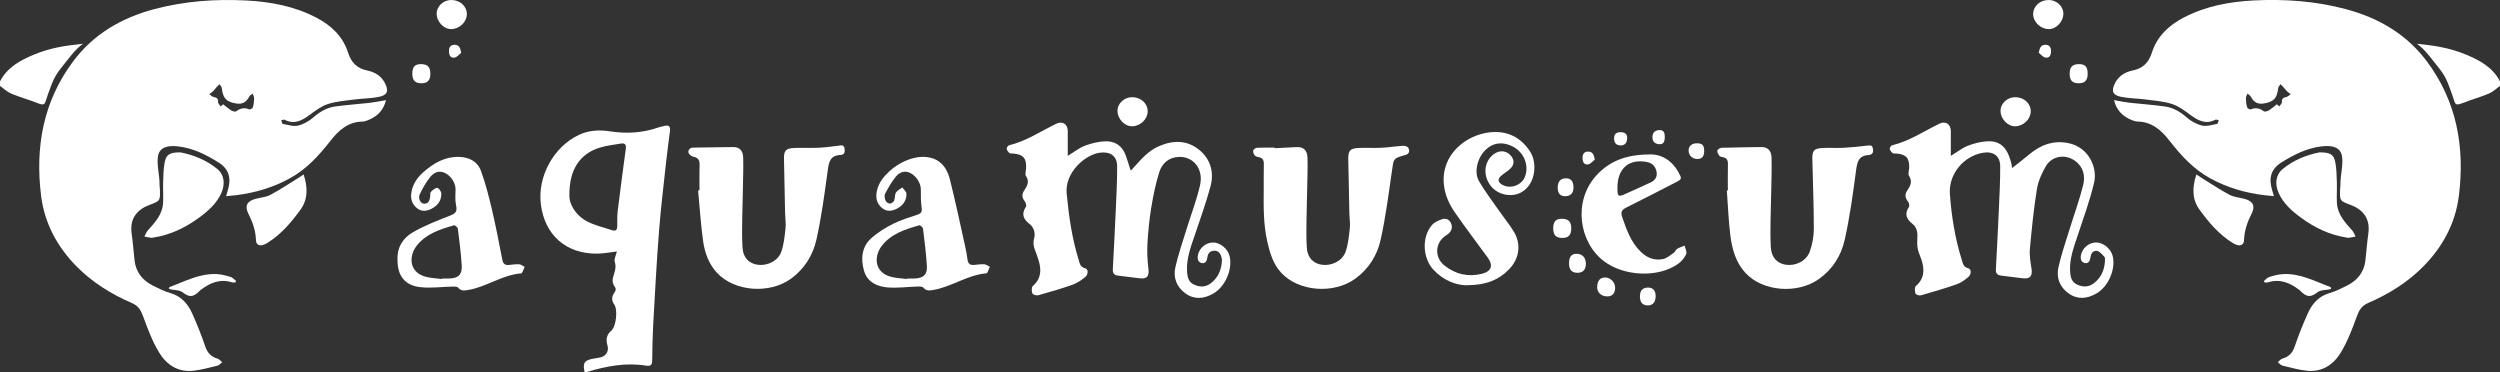 <?xml version="1.0" encoding="utf-8"?>
<!-- Generator: Adobe Illustrator 23.0.6, SVG Export Plug-In . SVG Version: 6.00 Build 0)  -->
<svg version="1.1" id="レイヤー_1" xmlns="http://www.w3.org/2000/svg" xmlns:xlink="http://www.w3.org/1999/xlink" x="0px"
	 y="0px" viewBox="0 0 2219.56 330.26" style="enable-background:new 0 0 2219.56 330.26;" xml:space="preserve">
<rect x="0" y="0" width="2219.56" height="330.26" fill="#333333" stroke="none"/>
<style type="text/css">
	.st0{fill:#FFFFFF;}
</style>
<g>
	<path class="st0" d="M519,330.26c-1.79-7.93-0.2-10.4,7.61-11.81c2.29-0.41,4.63-0.67,6.88-1.25c4.61-1.18,7.23-5.64,5.92-10.19
		c-1.49-5.17-1.28-9.45,3.31-13.45c4.42-3.85,5.88-18.66,2.64-23.18c-2.74-3.82-2.21-7.27,0.13-10.59c1.66-2.35,1.46-3.73-0.22-6.05
		c-1.22-1.69-1.69-4.63-1.19-6.71c1.14-4.78,3.51-9.07,1.75-14.49c-0.82-2.54,1.1-5.97,1.84-9.27c-6.16,0.7-11.86,1.86-17.56,1.91
		c-27.52,0.26-46.45-16.46-49.91-43.72c-3.15-24.8,11.31-51.12,33.77-61.72c8.83-4.17,18.3-4.59,27.44-3.16
		c14.86,2.32,29.15,1.46,43.28-3.48c1.72-0.6,3.56-0.87,5.33-1.33c3.94-1.02,5.28,0.75,4.81,4.46c-1.06,8.42-2.25,16.83-3.17,25.26
		c-2.3,21.33-4.93,42.65-6.6,64.03c-2.15,27.52-3.58,55.1-5.13,82.66c-0.59,10.46-0.76,20.96-0.89,31.44
		c-0.05,3.94-0.79,5.72-5.45,4.98c-17.99-2.86-35.42,0.44-52.6,5.65C520.33,330.26,519.67,330.26,519,330.26z M505.51,173.9
		c-0.14,6.36,4.52,16.56,15.34,22.46c6.89,3.76,14.92,5.46,22.46,8.01c3.66,1.23,4.74-0.6,4.72-4.01
		c-0.02-4.49-0.12-9.03,0.43-13.47c2.25-18.33,4.67-36.63,7.16-54.93c0.52-3.78-1.08-5.06-4.42-4.5
		c-6.23,1.03-12.58,1.76-18.59,3.58C515.18,136.29,505.17,150.21,505.51,173.9z"/>
	<path class="st0" d="M0,72.26c6.48-12.52,18.02-18.75,30.28-23.83c14.4-5.96,27.71-7.98,43.55-9.58
		c-6.6,4.14-13.78,14.36-18.32,19.92c-7.86,9.63-8.76,13.75-13.08,25.36c-2.77,7.46-1.61,10.4-9.05,7.44
		c-7.71-3.07-15.78-5.25-23.43-8.45C6.32,81.59,3.3,78.59,0,76.26C0,74.92,0,73.59,0,72.26z"/>
	<path class="st0" d="M342.67,88.92c-2.25,9.34-7.95,14.6-15.94,17.78c-1.53,0.61-3.21,1.2-4.82,1.23
		c-12.79,0.22-21.12,7.6-28.47,17.01c-10.28,13.18-21.4,25.38-36.46,33.57c-14.74,8.02-30.38,12.61-46.88,14.72
		c-2.89,0.37-5.8,0.59-9.36,0.95c0.63-2.2,1-3.61,1.44-4.99c3.36-10.65,1.29-19.01-8-24.86c-10.99-6.91-22.64-12.8-35.9-14.36
		c-9.03-1.06-16.92,0.45-18.12,9.27c-1.02,7.51,1.7,17.08,1.49,24.7c-0.04,1.32,0.26,2.65,0.31,3.98
		c0.32,10.32,0.36,10.44-9.1,13.94c-10.33,3.83-17.95,11.42-15.98,25.39c1.11,7.9,1.71,15.87,2.57,23.81
		c1.17,10.78,7.26,18.03,16.66,22.69c4.92,2.44,9.91,4.96,15.15,6.45c9.94,2.83,15.73,9.8,19.62,18.57
		c4.18,9.42,8.06,19.02,11.34,28.78c1.96,5.85,5.3,9.26,11.08,10.91c1.5,0.43,2.66,2.07,3.98,3.15c-1.41,1.04-2.67,2.65-4.24,3.03
		c-7.1,1.73-14.22,3.69-21.45,4.51c-13.67,1.54-23.87-5.49-30.41-16.35c-5.94-9.85-10.08-20.9-14.04-31.78
		c-2.05-5.65-4.22-9.5-10.21-12.08c-18.16-7.82-34.91-18.21-48.87-32.36c-17.2-17.43-28.51-38.28-31.56-62.74
		c-5.39-43.2,1.83-83.78,28.43-119.34c18.16-24.28,43-38.69,72.08-46.41c26.84-7.13,54.2-9.1,81.74-7.66
		c21.55,1.12,42.66,5.05,62.13,15.23c13.2,6.9,23.51,16.56,28.12,30.96c2.84,8.86,7.85,14.1,17.1,15.98
		c6.46,1.31,12.19,4.57,15.48,10.84c3.84,7.32,2.51,11.06-5.53,12.63c-6.98,1.36-14.22,1.31-21.3,2.24c-7.89,1.03-16,1.61-23.5,4.01
		c-5.82,1.86-11.12,5.83-16.14,9.54c-6.9,5.09-13.66,8.97-22.37,4.46c-0.74-0.38-1.99,0.24-3.01,0.4c0.42,1.13,0.67,3.12,1.28,3.24
		c4.48,0.83,9.31,2.52,13.47,1.55c4.95-1.15,9.97-3.98,13.83-7.37c5.74-5.05,11.99-8.6,19.37-9.63c10.2-1.43,20.5-2.08,30.74-3.23
		C332.87,90.76,337.26,89.83,342.67,88.92z M195.99,94.53c0.69-0.65,1.38-1.31,2.07-1.96c2.43,1.86,4.74,3.91,7.33,5.51
		c1.19,0.74,3.47,1.36,4.3,0.74c3.67-2.72,7.25-3.58,11.58-1.69c0.72,0.32,2.95-0.92,3.22-1.82c0.76-2.55,1.09-5.3,1.14-7.97
		c0.03-1.41-0.88-2.85-1.37-4.27c-1.02,0.9-2.42,1.6-3,2.72c-2.62,5.02-6.24,7.01-11.68,6.07c-8.84-1.53-11.59-4.58-12.67-13.68
		c-0.14-1.21-1.32-2.29-2.01-3.43c-0.87,0.88-1.77,1.73-2.6,2.64c-1.11,1.24-2.09,2.61-3.28,3.77c-0.96,0.93-2.14,1.63-3.22,2.43
		c1.27,0.87,2.45,2.21,3.84,2.51c2.62,0.56,4.23,1.22,3.97,4.48C193.49,91.82,195.14,93.21,195.99,94.53z"/>
	<path class="st0" d="M1731.98,138.39c5.73-3.49,10.12-7.02,15.13-8.99c5.46-2.14,11.45-3.62,17.28-3.96
		c9.65-0.56,15.7,3.91,19.17,12.86c1.6,4.13,2.77,8.42,2.74,10.96c5.06-4.01,10.22-7.89,15.16-12.05
		c10.38-8.74,21.89-13.01,35.58-9.99c17.59,3.89,25.21,21.85,22.2,34.72c-3.71,15.82-9.35,31.21-14.46,46.68
		c-3.5,10.61-7.62,20.99-6.88,32.5c0.31,4.74,1.21,9.06,5.82,11.35c5.12,2.54,10.39,2.68,15.13-0.9c6.7-5.06,9.66-12.12,10.01-20.35
		c0.05-1.13,0.03-2.67-0.64-3.36c-1.93-1.97-4.02-4.68-6.4-5.11c-3.14-0.57-5.38,1.9-5.81,5.48c-0.36,3.01-1.66,6.11-5.17,5.28
		c-3.41-0.81-3.98-4.09-3.23-7.37c1.41-6.16,7.11-10.82,13.3-10.87c6.39-0.05,13.24,5.57,14.8,12.12
		c2.79,11.76-3.91,27.2-14.55,33.23c-8.13,4.61-16.48,5.6-24.49-0.03c-8.02-5.65-11.19-14.03-9.15-23.26
		c2.54-11.48,6.48-22.66,9.94-33.93c4-13.02,8.71-25.85,12.01-39.03c2.06-8.24,0.2-16.42-7.51-21.77
		c-8.74-6.07-20.36-4.12-25.68,5.08c-3.6,6.23-6.75,13.25-7.88,20.28c-2.81,17.55-4.62,35.29-6.23,53
		c-0.52,5.69,0.52,11.59,1.41,17.31c1.07,6.87-1.13,9.61-7.89,8.78c-6.27-0.77-12.54-1.6-18.82-2.32c-3.33-0.38-5.1-1.83-4.9-5.47
		c0.95-17.6,1.86-35.2,2.64-52.81c0.57-12.96,1.28-25.94,1.21-38.9c-0.05-9.09-6.12-13.43-15.12-11.95
		c-17.37,2.86-30.81,18.97-29.55,36.6c1.43,19.96,4.62,39.69,10.64,58.85c0.93,2.97,1.26,5.98,5.69,7.15
		c3.01,0.79,2.64,5.42,0.21,7.57c-3.06,2.69-6.62,5.25-10.41,6.59c-10.52,3.7-21.23,6.83-31.96,9.89c-1.39,0.39-4.39-0.65-4.71-1.66
		c-0.65-2.03-0.91-5.55,0.29-6.59c7.67-6.61,7.87-14.53,5.08-23.22c-1.02-3.17-2.57-6.2-3.26-9.43c-0.62-2.93-0.68-6.06-0.47-9.06
		c0.36-5.19-0.01-10.13-4.37-13.59c-5.32-4.22-7.27-8.74-3.1-14.96c0.68-1.01,0.13-3.61-0.77-4.75c-2.62-3.32-3.13-6.29-0.64-9.96
		c2.63-3.89,4.81-7.83,1.51-12.85c-1.1-1.67,0.05-4.81,0.13-7.28c0.28-8.5-2.69-11.84-11.2-12.59c-1.16-0.1-2.63,0.23-3.41-0.36
		c-1.18-0.9-2.39-2.35-2.63-3.73c-0.17-0.96,1.09-2.97,2.03-3.19c15.31-3.71,28.26-12.54,42.17-19.26
		c5.41-2.62,10.02,0.52,10.01,6.62C1731.97,123.47,1731.98,130.55,1731.98,138.39z"/>
	<path class="st0" d="M947.98,138.38c5.79-3.52,10.18-7.09,15.2-9c5.63-2.15,11.79-3.63,17.79-3.91
		c8.76-0.41,15.37,3.81,18.46,12.44c1.51,4.21,2.8,8.51,4.46,13.59c1.24-1.32,2.29-2.38,3.28-3.49c6.34-7.08,12.6-14.21,21.61-18.16
		c12.57-5.5,25.02-5.65,35.85,3.14c10.16,8.25,13.44,20.01,10.07,32.5c-3.94,14.6-9.08,28.88-13.93,43.22
		c-3.58,10.58-7.62,20.99-6.87,32.5c0.31,4.74,1.25,9.05,5.88,11.31c5.14,2.51,10.4,2.63,15.12-0.97
		c6.68-5.09,9.62-12.15,9.96-20.38c0.04-0.98-0.22-1.99-0.47-2.95c-0.88-3.41-2.89-5.83-6.6-5.63c-3.35,0.18-5.37,2.17-5.81,5.74
		c-0.36,2.99-1.68,6.09-5.22,5.18c-3.39-0.87-3.92-4.15-3.15-7.42c1.46-6.17,7.16-10.78,13.36-10.79
		c6.38-0.02,13.23,5.66,14.74,12.19c2.73,11.83-3.99,27.2-14.63,33.2c-8.14,4.59-16.51,5.56-24.49-0.11
		c-7.98-5.68-11.14-14.06-9.08-23.29c2.57-11.48,6.5-22.66,9.97-33.93c4-13.02,8.99-25.8,11.97-39.04
		c3.22-14.3-5.99-25.55-18.86-25.01c-9,0.38-14.89,5.71-17.37,13.57c-3.18,10.07-5.3,20.54-7.03,30.99
		c-1.73,10.48-2.8,21.12-3.43,31.73c-0.43,7.39-0.16,14.93,0.78,22.27c0.96,7.51-0.99,10.12-8.42,9.12
		c-6.1-0.82-12.21-1.57-18.32-2.26c-3.39-0.38-5.02-1.95-4.83-5.54c0.95-17.6,1.88-35.2,2.65-52.81c0.57-12.96,1.28-25.94,1.2-38.9
		c-0.06-9.06-6.14-13.08-15.2-11.93c-13.31,1.69-31.35,17.7-29.61,36.24c1.88,19.93,4.7,39.69,10.65,58.86
		c0.96,3.09,1.18,6.39,5.88,7.59c2.92,0.75,2.6,5.5,0.09,7.58c-3.39,2.82-7.25,5.49-11.36,6.95c-10.03,3.56-20.29,6.52-30.55,9.38
		c-1.53,0.43-4.71-0.55-5.14-1.65c-0.74-1.93-0.85-5.5,0.36-6.55c7.47-6.46,7.8-14.21,5.16-22.76c-0.89-2.86-1.85-5.71-2.96-8.49
		c-1.44-3.6-2.11-6.88-1.02-11.02c1.23-4.66,0-9.74-4.28-13.04c-5.44-4.19-7.15-8.78-3.03-14.96c0.66-1,0.06-3.59-0.85-4.74
		c-2.65-3.34-3.04-6.33-0.56-9.97c2.67-3.9,4.78-7.91,1.41-12.84c-0.96-1.41,0.03-4.17,0.16-6.3c0.58-9.33-2.41-12.78-11.75-13.55
		c-0.99-0.08-2.32,0.2-2.91-0.33c-1.13-1.01-2.35-2.41-2.56-3.8c-0.15-0.96,1.15-2.92,2.11-3.15c15.15-3.67,27.98-12.35,41.72-19.05
		c5.75-2.8,10.43,0.2,10.4,6.51C947.95,123.54,947.98,130.61,947.98,138.38z"/>
	<path class="st0" d="M1534.03,169.06c0-7.83-0.11-15.66,0.05-23.49c0.07-3.37-1.03-5.39-4.47-6.01c-1.12-0.2-2.57-0.52-3.16-1.32
		c-0.97-1.3-2.08-3.19-1.77-4.52c0.26-1.11,2.44-2.47,3.81-2.52c11.64-0.37,23.28-0.42,34.93-0.66c5.6-0.11,9.18,2.73,9.38,9.22
		c0.33,10.14-0.15,20.3-0.28,30.45c-0.22,16.27-1.17,32.58-0.38,48.8c0.49,10.04,6.07,15.05,13.67,16.07
		c8.59,1.15,17.97-3.42,20.99-11.84c2.3-6.42,3.56-13.57,3.56-20.39c0-20.63-0.89-41.25-1.33-61.88c-0.15-7.21,1.61-9.18,8.92-9.56
		c6.31-0.33,12.67,0.13,18.98-0.2c6.95-0.36,13.88-1.12,20.8-1.91c2.32-0.26,4.43-0.76,4.99,2.32c0.48,2.62,0.53,5.1-2.83,5.9
		c-0.16,0.04-0.32,0.13-0.48,0.14c-9.52,0.19-10.61,6.48-11.65,14.27c-2.72,20.43-5.5,40.93-10,61.02
		c-3.12,13.93-10.68,26.08-22.86,34.75c-19.05,13.56-49.92,11.25-65.31-5.45c-8.6-9.33-11.85-21.23-13.37-33.36
		c-1.65-13.17-2.11-26.49-3.09-39.75C1533.43,169.1,1533.73,169.08,1534.03,169.06z"/>
	<path class="st0" d="M1131.65,131.57c6.48-0.32,12.96-0.61,19.43-0.97c5.9-0.33,9.54,2.59,9.74,9.33c0.3,10.14-0.2,20.3-0.33,30.45
		c-0.21,16.27-1.13,32.58-0.33,48.8c0.49,9.96,6.16,14.98,13.8,15.93c8.45,1.04,17.79-3.43,20.68-11.57
		c2.34-6.58,2.96-13.84,3.76-20.87c0.47-4.08-0.27-8.3-0.37-12.45c-0.37-16.31-0.75-32.61-1.01-48.92
		c-0.13-7.69,1.71-9.65,9.59-9.95c6.65-0.25,13.34,0.18,19.98-0.15c6.45-0.32,12.86-1.39,19.31-1.77c1.54-0.09,4.03,0.8,4.56,1.95
		c1.04,2.24,1.1,5.01-2.26,6.03c-0.48,0.15-0.96,0.29-1.44,0.43c-9.86,2.91-9.39,2.98-10.87,13.26
		c-2.95,20.57-5.6,41.25-10.05,61.52c-3.07,13.94-10.57,26.13-22.68,34.87c-19.13,13.8-50.2,11.47-65.71-5.35
		c-7.25-7.87-10.11-17.85-12.39-28c-3.47-15.41-3.22-31.08-3.09-46.73c0.06-7.16-0.09-14.33,0.1-21.49c0.1-3.53-0.92-5.75-4.63-6.41
		c-1.27-0.23-2.85-0.7-3.55-1.62c-0.87-1.15-1.59-3.07-1.22-4.31c0.32-1.08,2.21-2.33,3.47-2.39c5.15-0.27,10.32-0.11,15.48-0.11
		C1131.64,131.23,1131.64,131.4,1131.65,131.57z"/>
	<path class="st0" d="M621.03,168.93c0-7.5-0.17-15,0.07-22.49c0.13-3.92-0.95-6.28-5.07-7.15c-1.62-0.34-3.48-1.53-4.38-2.89
		c-1.54-2.32,0.58-5.31,3.46-5.35c11.98-0.17,23.95-0.38,35.93-0.49c5.28-0.05,8.61,3,8.78,9.32c0.28,10.14-0.19,20.3-0.32,30.45
		c-0.21,16.27-1.14,32.58-0.34,48.8c0.49,9.98,6.15,15,13.77,15.96c8.44,1.06,17.81-3.41,20.7-11.53
		c2.34-6.58,2.99-13.84,3.78-20.87c0.48-4.25-0.27-8.63-0.37-12.95c-0.37-16.31-0.74-32.61-1.01-48.92
		c-0.12-7.09,1.69-9.11,9.06-9.44c7.15-0.32,14.33,0.13,21.48-0.19c5.95-0.27,11.89-1.07,17.81-1.82c2.41-0.31,4.74-1.11,5.4,2.35
		c0.57,3.01,0.04,5.75-3.48,5.88c-9.7,0.35-10.47,6.79-11.51,14.43c-2.76,20.26-5.48,40.6-9.91,60.53
		c-3.14,14.12-10.72,26.43-23.07,35.18c-19.07,13.51-49.92,11.07-65.31-5.59c-7.26-7.86-10.81-17.75-12.25-28.01
		c-2.1-14.95-3.02-30.05-4.45-45.09C620.2,169.01,620.61,168.97,621.03,168.93z"/>
	<path class="st0" d="M1301.33,253.26c-8.55-0.2-19.79-4.16-28.76-13.85c-9.56-10.34-10.46-28.97-1.24-39.61
		c2.12-2.45,5.63-4.02,8.81-5.12c3.16-1.09,6.42-0.14,8.01,3.31c1.56,3.38,0.87,6.53-1.79,9.15c-0.82,0.81-1.84,1.43-2.81,2.07
		c-9.5,6.18-10.27,19.23-1.2,26.46c9.82,7.83,21.09,10.45,33.38,7.39c8.42-2.1,10.19-7.46,5.11-14.38
		c-9.75-13.3-19.71-26.46-29.1-40.01c-5.13-7.39-8.89-15.52-9.82-24.82c-2.7-27.05,20.08-44.11,40.68-46.36
		c15.42-1.69,27.75,4.25,36.12,17.51c5.91,9.37,5.06,27.48-7.21,35.25c-8.31,5.27-20.95,3.34-27.6-4.75
		c-6.88-8.38-6.78-19.75,0.25-26.88c5.29-5.36,12.3-5.74,16.78-0.9c3.79,4.09,3.81,8.48-0.31,12.29c-2.43,2.25-5.4,3.9-7.89,6.09
		c-3.33,2.93-2.91,5.64,0.94,7.9c7.42,4.34,17.87,0.34,20.51-7.84c3.51-10.91-2.09-22.45-13.02-26.97
		c-8.23-3.4-15.73-2.33-22.2,3.82c-7.12,6.76-10.55,19.64-6,27.59c5.67,9.91,12.77,19,19.3,28.41c3.99,5.74,8.5,11.16,12.02,17.17
		c6.39,10.9,4.51,23.53-4.24,32.64C1330.66,248.56,1319.52,253.25,1301.33,253.26z"/>
	<path class="st0" d="M819.11,139.26c12.49,0.01,20.84,6.4,24.29,20.21c4.93,19.7,9.1,39.59,13.53,59.41
		c0.87,3.9,1.54,7.84,2.09,11.8c0.45,3.24,2.14,4.76,5.35,4.56c3.14-0.2,6.3-0.82,9.41-0.64c1.71,0.1,3.35,1.47,5.02,2.27
		c-1.02,2.02-1.89,5.71-3.07,5.8c-16.94,1.42-30.93,12.07-47.4,14.82c-3.32,0.55-6,0.87-8.54-2.11c-0.92-1.07-3.51-1.02-5.33-0.97
		c-8.76,0.24-17.57,1.45-26.24,0.79c-9.51-0.73-18.24-4.72-21.13-14.84c-3.03-10.59-2.1-21.29,6.67-29.07
		c5.75-5.1,12.56-9.26,19.46-12.73c6.8-3.42,14.26-5.55,21.51-8.02c3.07-1.05,3.99-2.51,3.55-5.88c-0.71-5.4-0.85-10.9-0.74-16.36
		c0.1-5.37-3.9-12.06-9.49-14.78c-5.08-2.47-9.58-0.43-12.59,3.18c-3.86,4.62-6.86,10.03-9.69,15.39c-0.83,1.57-0.24,4.29,0.53,6.14
		c0.5,1.22,2.49,2.53,3.79,2.51c1.3-0.02,3.2-1.38,3.72-2.63c0.93-2.23,0.44-5.17,1.64-7.15c1.17-1.94,3.71-3.05,5.64-4.52
		c1.29,1.84,3.62,3.64,3.68,5.52c0.2,6.24-3.27,10.7-8.74,13.43c-4.25,2.11-8.71,2.67-12.72-0.54c-4.96-3.96-6.08-9.29-4.81-15.3
		c1.51-7.19,5.84-12.53,11.05-17.41C797.68,144.53,809.54,139.26,819.11,139.26z M805.34,247.71c0.02-0.15,0.03-0.29,0.05-0.44
		c2.17,0,4.33,0.04,6.5-0.01c7.74-0.18,11.47-3.38,11.03-10.93c-0.66-11.1-2.05-22.17-3.42-33.21c-0.15-1.21-2.52-3.34-3.31-3.11
		c-12.54,3.61-25.18,7.52-33.48,18.5c-7.12,9.42-6.62,24.21,9.81,27.6C796.73,246.97,801.07,247.19,805.34,247.71z"/>
	<path class="st0" d="M352.94,230.94c-0.64-11.22,4.83-19.75,13.86-24.87c10.48-5.95,21.88-10.39,33.15-14.78
		c4.7-1.83,6.06-3.72,5.01-8.69c-0.95-4.46-0.71-9.25-0.5-13.87c0.26-5.71-3.71-12.48-9.51-15.22c-5.33-2.52-9.88-0.17-12.94,3.6
		c-3.8,4.67-6.91,10.06-9.4,15.56c-1.7,3.75,0.98,8.26,4.05,8.22c4.19-0.05,4.83-3.37,5.29-6.62c0.18-1.32-0.18-3.12,0.56-3.86
		c1.59-1.6,3.68-3.5,5.67-3.62c1.15-0.07,3.48,3.02,3.58,4.79c0.33,6.24-2.97,10.79-8.39,13.65c-4.19,2.21-8.65,2.93-12.76-0.1
		c-4.92-3.64-6.36-8.78-5.32-14.65c1.31-7.4,5.4-13.17,10.97-17.98c8.89-7.69,18.65-13.42,30.93-13.22
		c9.18,0.15,16.73,3.94,19.85,12.53c4.07,11.2,7.04,22.86,9.77,34.49c3.46,14.74,6.27,29.64,9.2,44.5c0.64,3.24,2.28,4.68,5.44,4.47
		c3.14-0.21,6.3-0.85,9.41-0.66c1.69,0.1,3.3,1.54,4.95,2.37c-1.05,2-1.97,5.64-3.17,5.74c-16.79,1.34-30.61,11.99-46.92,14.71
		c-3.45,0.57-6.34,1.17-9.01-2.08c-0.87-1.06-3.52-0.92-5.35-0.89c-9.25,0.18-18.6,1.5-27.72,0.55
		C359.52,253.52,352.93,245.07,352.94,230.94z M392.44,247.71c0.02-0.14,0.03-0.29,0.05-0.43c2,0,4,0.03,6-0.01
		c8.32-0.16,11.93-3.3,11.44-11.54c-0.65-10.94-2.07-21.83-3.45-32.71c-0.15-1.18-2.56-3.24-3.38-3.01
		c-12.38,3.58-24.82,7.48-33.15,18.15c-7.26,9.3-7.15,24.52,9.67,27.95C383.82,246.98,388.16,247.2,392.44,247.71z"/>
	<path class="st0" d="M1463.66,137.15c9.95-0.67,20.11,4.11,26.64,16c2.97,5.39,3.02,5.88-2.38,8.65
		c-14.68,7.52-29.29,15.16-44.08,22.46c-4.13,2.04-5.11,4.24-3.59,8.6c3.9,11.22,7.73,22.36,16.66,30.88
		c5.6,5.34,12.22,7.81,19.64,6.24c3.45-0.73,6.52-3.53,9.59-5.64c1.18-0.81,1.65-2.69,2.84-3.41c2.05-1.23,4.42-1.94,6.66-2.87
		c0.55,2.59,2.27,5.71,1.38,7.64c-1.51,3.28-4.22,6.44-7.2,8.56c-17.94,12.72-48.31,10.96-65.86-2.4
		c-22.22-16.91-27.52-53.14-6.74-76.02C1428.67,143.22,1443.39,137.33,1463.66,137.15z M1436,166.46c-0.03,8.39,0.56,8.72,8.38,5.11
		c7.1-3.28,14.32-6.31,21.36-9.71c4.9-2.37,6.29-6.6,4.34-11.7c-1.9-4.94-6.17-6.31-10.77-6.77
		C1444.84,141.91,1436.06,150.69,1436,166.46z"/>
	<path class="st0" d="M160.21,135.28c10.67,2.06,22.82,6.49,32.97,14.99c5.97,5,6.75,13.18,3.52,20.64
		c-4.28,9.89-12.06,16.57-20.47,22.69c-11.87,8.63-24.81,14.86-39.44,17.19c-0.82,0.13-1.67,0.44-2.46,0.34
		c-2.05-0.27-4.08-0.72-6.11-1.1c0.96-1.79,1.61-3.86,2.92-5.34c6.34-7.12,13-14.11,13.63-24.3c0.38-6.13-0.15-12.31,0.06-18.46
		c0.2-5.93,0.26-11.96,1.37-17.75C147.52,137.17,150.7,135.2,160.21,135.28z"/>
	<path class="st0" d="M269.56,154.86c3.69,11.31,4.02,21.88-2.7,31.18c-8.08,11.17-17.03,21.76-28.93,29.27
		c-1.26,0.79-2.58,1.57-3.97,2.05c-3.77,1.3-6.59-0.15-6.71-4.13c-0.24-8.56-2.99-16.16-6.8-23.71c-3.41-6.76-1.04-10.95,6.36-12.96
		c4.48-1.22,9.44-1.5,13.42-3.64c8.84-4.74,17.21-10.38,25.76-15.67C266.96,156.65,267.88,155.99,269.56,154.86z"/>
	<path class="st0" d="M1789.1,86.29c7.88,0,13.93,5.56,13.83,12.71c-0.1,6.88-6.6,13.06-13.82,13.13
		c-6.75,0.06-13.09-6.72-12.98-13.89C1776.22,91.76,1782.15,86.3,1789.1,86.29z"/>
	<path class="st0" d="M1004.93,86.29c7.89-0.08,14,5.4,14,12.55c0,6.88-6.41,13.11-13.66,13.29c-6.74,0.16-13.13-6.51-13.14-13.73
		C992.12,91.93,998,86.37,1004.93,86.29z"/>
	<path class="st0" d="M400.47,0c7.89-0.08,14,5.4,14,12.55c0,6.88-6.41,13.11-13.66,13.29c-6.74,0.16-13.13-6.51-13.14-13.73
		C387.65,5.64,393.54,0.07,400.47,0z"/>
	<path class="st0" d="M150.34,254.91c13.79-5.04,26.98-12.4,42.35-11.55c4.08,0.23,8.18,1.32,12.11,2.53
		c1.8,0.55,3.22,2.35,4.81,3.58c-0.19,0.41-0.37,0.82-0.56,1.23c-1.04,0-2.16,0.26-3.1-0.04c-10.47-3.33-19.24,0.32-27.44,6.49
		c-0.27,0.2-0.56,0.38-0.79,0.61c-5.13,5.27-8.74,7.29-15.81,1.62c-2.72-2.19-8.42-1.68-11.93-2.89
		C150.1,255.97,150.22,255.44,150.34,254.91z"/>
	<path class="st0" d="M1394.99,203.05c-0.07,5.74-2.6,8.27-8.2,8.19c-5.45-0.07-7.82-2.69-7.8-8.6c0.02-6.03,2.31-8.47,7.87-8.4
		C1392.67,194.33,1395.07,196.93,1394.99,203.05z"/>
	<path class="st0" d="M382.07,65.74c-0.07,5.74-2.6,8.27-8.2,8.19c-5.45-0.07-7.82-2.69-7.8-8.6c0.02-6.03,2.31-8.47,7.87-8.4
		C379.75,57.02,382.15,59.62,382.07,65.74z"/>
	<path class="st0" d="M1418.01,254.77c0.11-5.47,2.6-8.45,7.04-8.41c4.91,0.04,9.07,4.42,8.92,9.38c-0.15,4.93-2.83,7.6-7.42,7.39
		C1421.32,262.88,1417.92,259.56,1418.01,254.77z"/>
	<path class="st0" d="M1393.01,233.59c0.04-5.69,2.29-8.38,6.91-8.27c5,0.12,8,3.39,8.05,8.75c0.05,5.42-2.63,8.23-7.72,8.12
		C1395.29,242.09,1392.97,239.33,1393.01,233.59z"/>
	<path class="st0" d="M1396.99,166.02c0.09,5.22-2.36,8.02-7.13,8.17c-4.43,0.14-6.73-2.25-6.88-7.13
		c-0.16-5.62,2.24-8.59,7.08-8.74C1394.53,158.18,1396.9,160.82,1396.99,166.02z"/>
	<path class="st0" d="M1455.96,263.14c0.02-5.27,2.5-7.88,7.44-7.83c4.21,0.04,6.57,2.82,6.53,7.67c-0.05,5.19-2.43,8.07-6.74,8.18
		C1458.46,271.28,1455.95,268.5,1455.96,263.14z"/>
	<path class="st0" d="M1513.01,133.77c0.03,5.05-1.86,7.37-6.03,7.39c-4.37,0.03-7.84-3.27-7.81-7.41c0.03-4.04,2.7-6.47,7.18-6.52
		C1511.27,127.18,1512.98,128.86,1513.01,133.77z"/>
	<path class="st0" d="M1439.14,117.32c2.86,0.17,5.65,1.27,5.51,5.12c-0.13,3.52-1.37,6.69-5.76,6.68c-4.17-0.01-5.9-2.48-5.86-6.42
		C1433.07,118.99,1435.03,117.27,1439.14,117.32z"/>
	<path class="st0" d="M1478.04,121.76c-0.09,3.36-0.66,6.4-4.73,6.27c-3.76-0.12-6.2-2.11-6.24-6.19c-0.04-4.05,2.28-6.18,6.08-6.35
		C1477.53,115.3,1478.03,118.53,1478.04,121.76z"/>
	<path class="st0" d="M1415.91,141.72c-1.94,1.47-3.74,3.86-5.86,4.21c-3.81,0.63-5.04-2.3-5.05-5.76
		c-0.01-3.38,1.49-5.56,4.95-5.59C1413.75,134.54,1415.12,137.01,1415.91,141.72z"/>
	<path class="st0" d="M409.5,46.91c-1.94,1.47-3.74,3.86-5.86,4.21c-3.81,0.63-5.04-2.3-5.05-5.76c-0.01-3.38,1.49-5.56,4.95-5.59
		C407.35,39.74,408.72,42.2,409.5,46.91z"/>
</g>
<path class="st0" d="M2219.56,72.26c-6.48-12.52-18.02-18.75-30.28-23.83c-14.4-5.96-27.71-7.98-43.55-9.58
	c6.6,4.14,13.78,14.36,18.32,19.92c7.86,9.63,8.76,13.75,13.08,25.36c2.77,7.46,1.61,10.4,9.05,7.44
	c7.71-3.07,15.78-5.25,23.43-8.45c3.64-1.52,6.66-4.52,9.96-6.86C2219.56,74.92,2219.56,73.59,2219.56,72.26z"/>
<path class="st0" d="M1891.13,91.26c10.24,1.16,20.54,1.8,30.74,3.23c7.38,1.04,13.63,4.58,19.37,9.63
	c3.85,3.39,8.88,6.22,13.83,7.37c4.16,0.97,9-0.72,13.47-1.55c0.61-0.11,0.86-2.11,1.28-3.24c-1.02-0.16-2.27-0.78-3.01-0.4
	c-8.71,4.51-15.48,0.62-22.37-4.46c-5.03-3.71-10.33-7.68-16.14-9.54c-7.5-2.4-15.61-2.98-23.5-4.01
	c-7.08-0.93-14.32-0.87-21.3-2.24c-8.05-1.57-9.37-5.31-5.53-12.63c3.29-6.27,9.02-9.53,15.48-10.84
	c9.25-1.88,14.26-7.12,17.1-15.98c4.62-14.4,14.93-24.06,28.12-30.96c19.47-10.18,40.59-14.11,62.13-15.23
	c27.54-1.43,54.9,0.54,81.74,7.66c29.07,7.72,53.92,22.12,72.08,46.41c26.6,35.57,33.82,76.14,28.43,119.34
	c-3.05,24.46-14.36,45.31-31.56,62.74c-13.96,14.15-30.71,24.54-48.87,32.36c-5.99,2.58-8.15,6.44-10.21,12.08
	c-3.96,10.88-8.1,21.92-14.04,31.78c-6.54,10.86-16.74,17.89-30.41,16.35c-7.23-0.82-14.35-2.77-21.45-4.51
	c-1.57-0.38-2.83-1.99-4.24-3.03c1.32-1.08,2.48-2.72,3.98-3.15c5.78-1.65,9.12-5.06,11.08-10.91c3.28-9.77,7.16-19.36,11.34-28.78
	c3.89-8.77,9.68-15.74,19.62-18.57c5.24-1.49,10.23-4.01,15.15-6.45c9.4-4.66,15.5-11.92,16.66-22.69
	c0.86-7.94,1.46-15.91,2.57-23.81c1.97-13.97-5.64-21.56-15.98-25.39c-9.46-3.51-9.42-3.62-9.1-13.94c0.04-1.33,0.34-2.66,0.31-3.98
	c-0.2-7.62,2.51-17.18,1.49-24.7c-1.2-8.81-9.08-10.33-18.12-9.27c-13.26,1.56-24.91,7.45-35.9,14.36
	c-9.29,5.84-11.37,14.21-8,24.86c0.44,1.38,0.8,2.79,1.44,4.99c-3.56-0.36-6.47-0.58-9.36-0.95c-16.5-2.11-32.14-6.7-46.88-14.72
	c-15.06-8.2-26.18-20.4-36.46-33.57c-7.35-9.42-15.68-16.8-28.47-17.01c-1.62-0.03-3.29-0.62-4.82-1.23
	c-7.98-3.18-13.69-8.44-15.94-17.78C1882.3,89.83,1886.69,90.76,1891.13,91.26z M2025.96,90.57c-0.27-3.25,1.34-3.92,3.97-4.48
	c1.4-0.3,2.57-1.64,3.84-2.51c-1.08-0.8-2.27-1.5-3.22-2.43c-1.19-1.16-2.16-2.53-3.28-3.77c-0.83-0.92-1.73-1.77-2.6-2.64
	c-0.7,1.14-1.87,2.22-2.01,3.43c-1.08,9.1-3.83,12.16-12.67,13.68c-5.44,0.94-9.06-1.05-11.68-6.07c-0.59-1.12-1.98-1.82-3-2.72
	c-0.49,1.42-1.4,2.86-1.37,4.27c0.05,2.68,0.38,5.42,1.14,7.97c0.27,0.9,2.5,2.14,3.22,1.82c4.33-1.9,7.91-1.03,11.58,1.69
	c0.83,0.61,3.11-0.01,4.3-0.74c2.59-1.6,4.9-3.65,7.33-5.51c0.69,0.65,1.38,1.31,2.07,1.96
	C2024.42,93.21,2026.07,91.82,2025.96,90.57z"/>
<path class="st0" d="M2059.35,135.28c-10.67,2.06-22.82,6.49-32.97,14.99c-5.97,5-6.75,13.18-3.52,20.64
	c4.28,9.89,12.06,16.57,20.47,22.69c11.87,8.63,24.81,14.86,39.44,17.19c0.82,0.13,1.67,0.44,2.46,0.34
	c2.05-0.27,4.08-0.72,6.11-1.1c-0.96-1.79-1.61-3.86-2.92-5.34c-6.34-7.12-13-14.11-13.63-24.3c-0.38-6.13,0.15-12.31-0.06-18.46
	c-0.2-5.93-0.26-11.96-1.37-17.75C2072.05,137.17,2068.86,135.2,2059.35,135.28z"/>
<path class="st0" d="M1950,154.86c-3.69,11.31-4.02,21.88,2.7,31.18c8.08,11.17,17.03,21.76,28.93,29.27
	c1.26,0.79,2.58,1.57,3.97,2.05c3.77,1.3,6.59-0.15,6.71-4.13c0.24-8.56,2.99-16.16,6.8-23.71c3.41-6.76,1.04-10.95-6.36-12.96
	c-4.48-1.22-9.44-1.5-13.42-3.64c-8.84-4.74-17.21-10.38-25.76-15.67C1952.6,156.65,1951.68,155.99,1950,154.86z"/>
<path class="st0" d="M1819.09,0c-7.89-0.08-14,5.4-14,12.55c0,6.88,6.41,13.11,13.66,13.29c6.74,0.16,13.13-6.51,13.14-13.73
	C1831.91,5.64,1826.02,0.07,1819.09,0z"/>
<path class="st0" d="M2069.22,254.91c-13.79-5.04-26.98-12.4-42.35-11.55c-4.08,0.23-8.18,1.32-12.11,2.53
	c-1.8,0.55-3.22,2.35-4.81,3.58c0.19,0.41,0.37,0.82,0.56,1.23c1.04,0,2.16,0.26,3.1-0.04c10.47-3.33,19.24,0.32,27.44,6.49
	c0.27,0.2,0.56,0.38,0.79,0.61c5.13,5.27,8.74,7.29,15.81,1.62c2.72-2.19,8.42-1.68,11.93-2.89
	C2069.46,255.97,2069.34,255.44,2069.22,254.91z"/>
<path class="st0" d="M1837.49,65.74c0.07,5.74,2.6,8.27,8.2,8.19c5.45-0.07,7.82-2.69,7.8-8.6c-0.02-6.03-2.31-8.47-7.87-8.4
	C1839.81,57.02,1837.41,59.62,1837.49,65.74z"/>
<path class="st0" d="M1810.06,46.91c1.94,1.47,3.74,3.86,5.86,4.21c3.81,0.63,5.04-2.3,5.05-5.76c0.01-3.38-1.49-5.56-4.95-5.59
	C1812.21,39.74,1810.85,42.2,1810.06,46.91z"/>
</svg>
